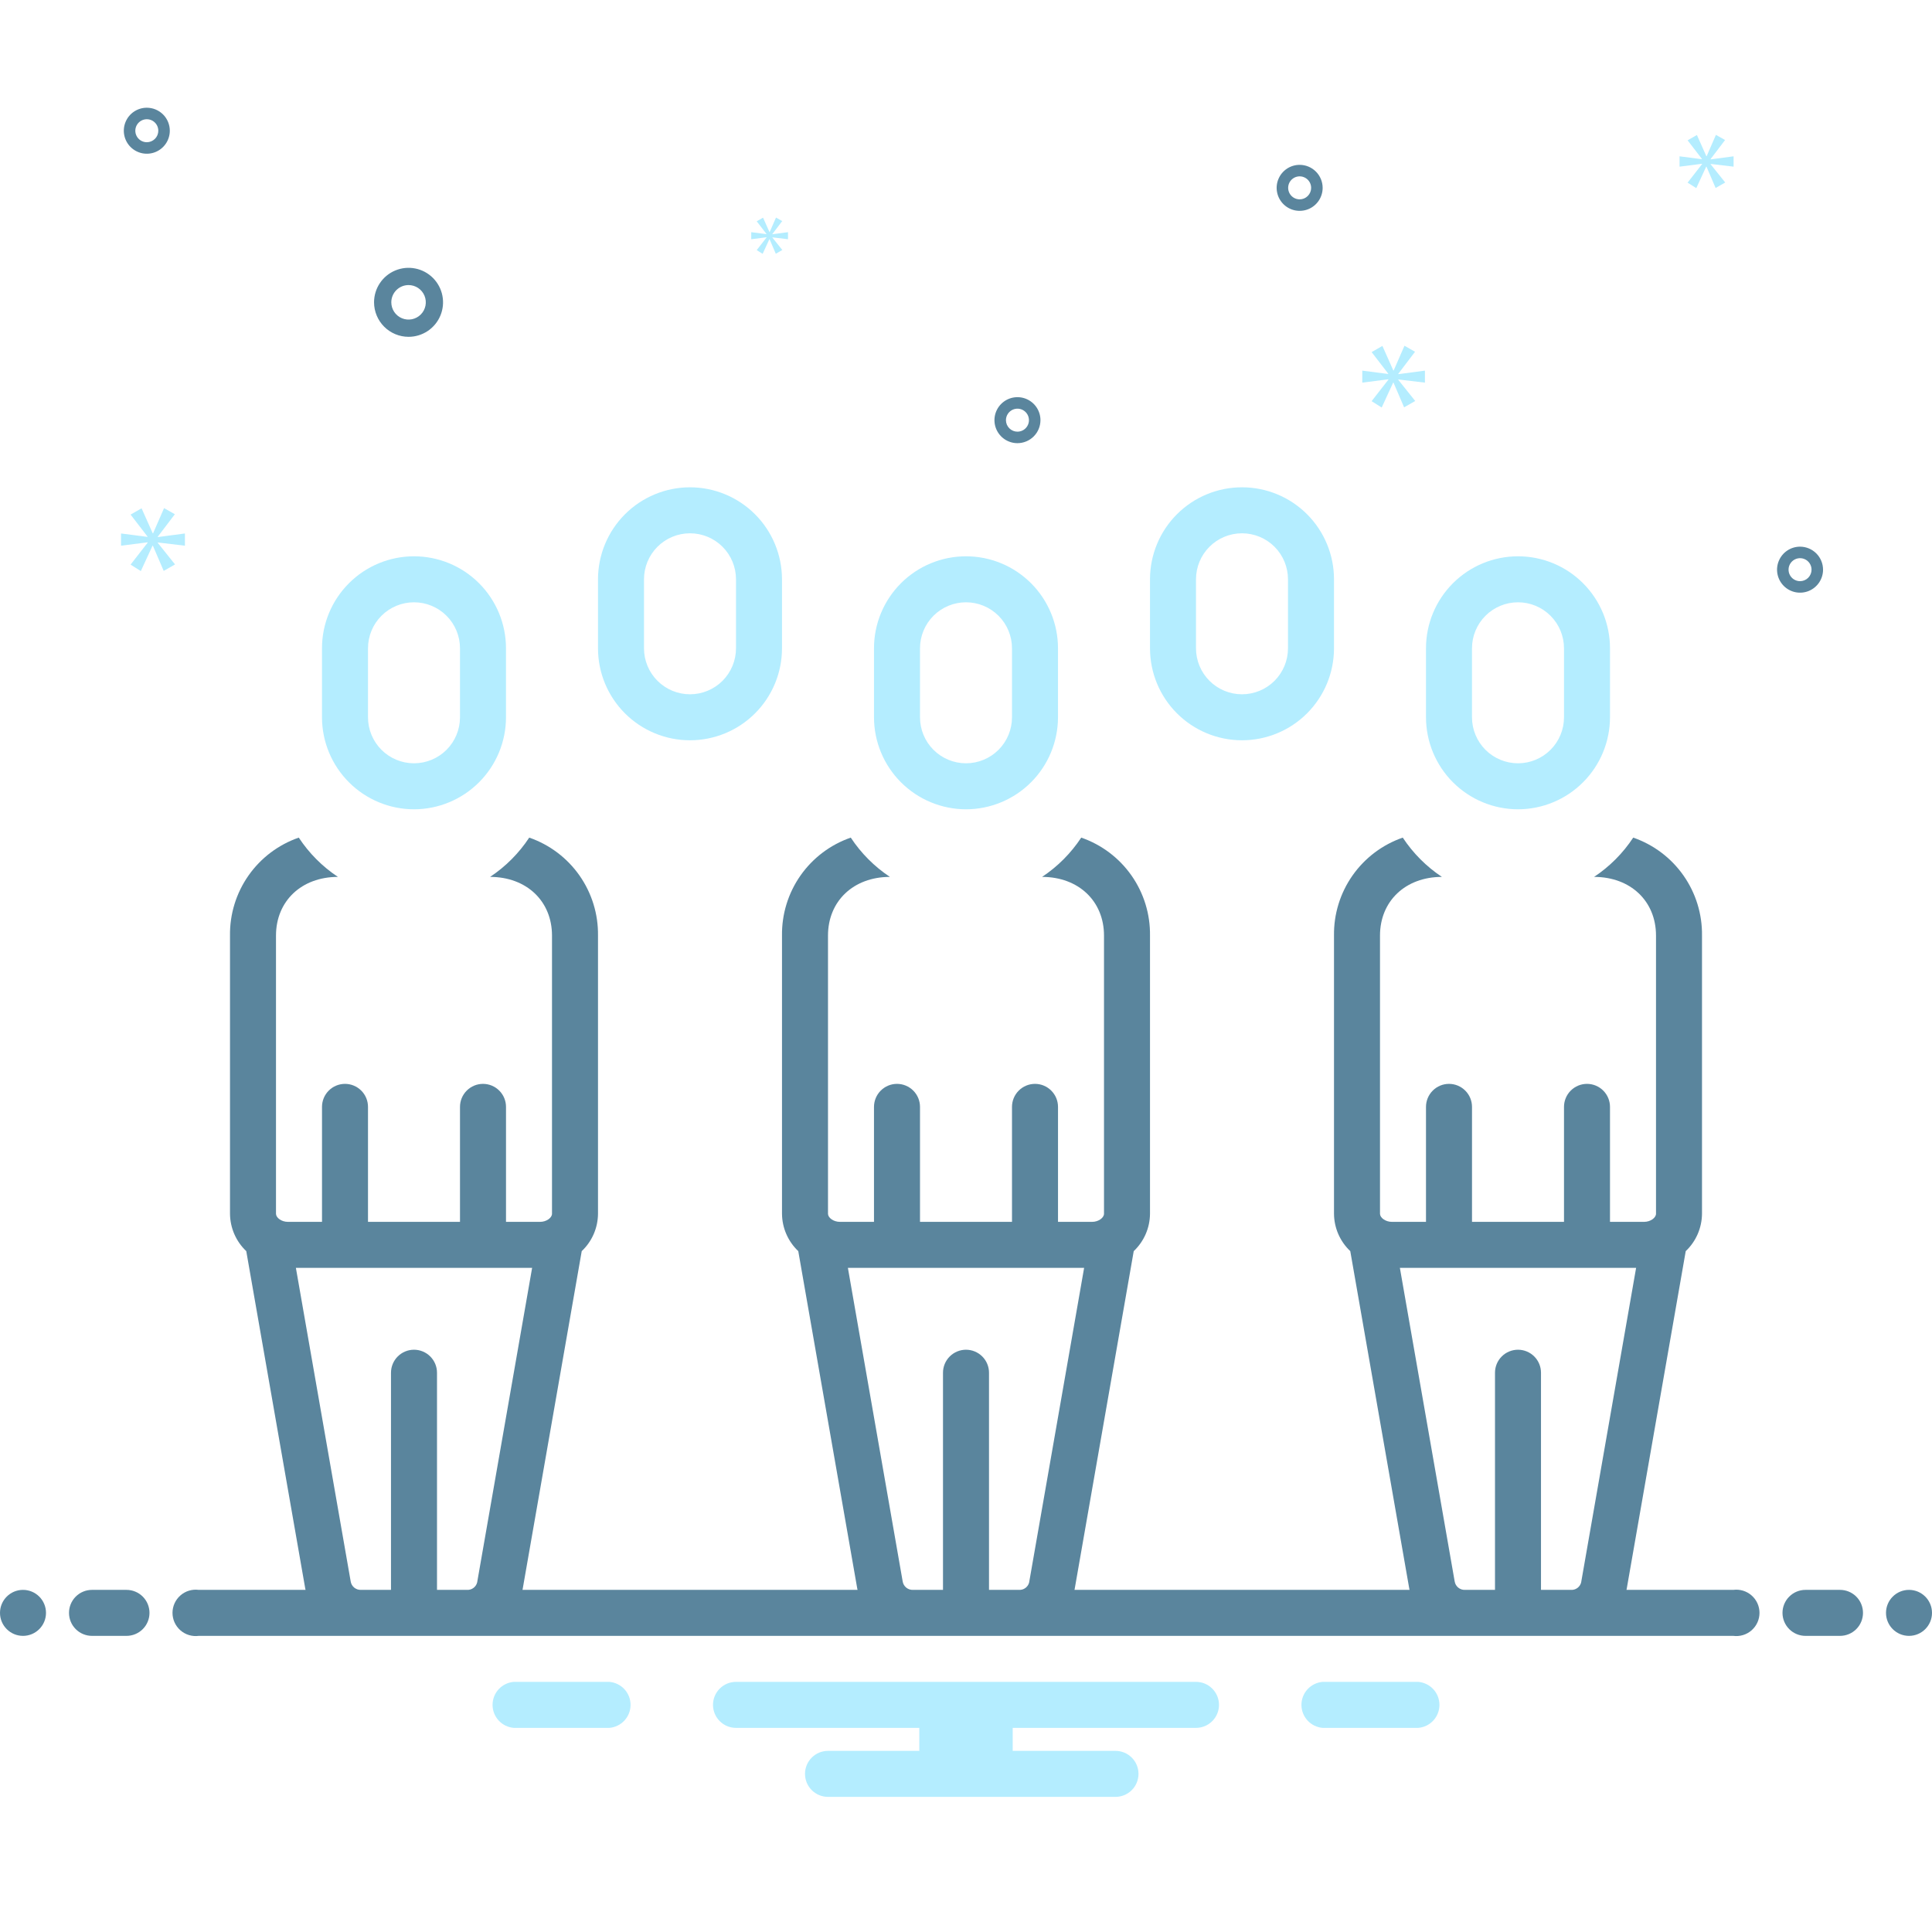 <svg width="130" height="130" viewBox="0 0 130 130" fill="none" xmlns="http://www.w3.org/2000/svg">
<g clip-path="url(#clip0_30_4446)">
<path d="M89.762 43.622V38.979C89.762 37.337 89.109 35.763 87.949 34.602C86.788 33.441 85.213 32.789 83.571 32.789C81.93 32.789 80.355 33.441 79.194 34.602C78.033 35.763 77.381 37.337 77.381 38.979V43.622C77.381 45.264 78.033 46.838 79.194 47.999C80.355 49.16 81.93 49.812 83.571 49.812C85.213 49.812 86.788 49.16 87.949 47.999C89.109 46.838 89.762 45.264 89.762 43.622ZM80.476 43.622V38.979C80.476 38.158 80.802 37.371 81.383 36.79C81.963 36.21 82.75 35.884 83.571 35.884C84.392 35.884 85.18 36.21 85.76 36.79C86.34 37.371 86.666 38.158 86.666 38.979V43.622C86.666 44.443 86.34 45.23 85.76 45.811C85.18 46.391 84.392 46.717 83.571 46.717C82.75 46.717 81.963 46.391 81.383 45.811C80.802 45.23 80.476 44.443 80.476 43.622Z" fill="#B4EDFF"/>
<path d="M46.428 32.789C44.787 32.791 43.214 33.443 42.053 34.604C40.893 35.764 40.24 37.338 40.238 38.979V43.622C40.238 45.264 40.89 46.838 42.051 47.999C43.212 49.16 44.787 49.812 46.428 49.812C48.07 49.812 49.645 49.16 50.806 47.999C51.967 46.838 52.619 45.264 52.619 43.622V38.979C52.617 37.338 51.964 35.764 50.804 34.604C49.643 33.443 48.07 32.791 46.428 32.789ZM49.524 43.622C49.524 44.443 49.197 45.23 48.617 45.811C48.037 46.391 47.249 46.717 46.428 46.717C45.608 46.717 44.82 46.391 44.24 45.811C43.659 45.23 43.333 44.443 43.333 43.622V38.979C43.333 38.158 43.659 37.371 44.24 36.79C44.82 36.21 45.608 35.884 46.428 35.884C47.249 35.884 48.037 36.21 48.617 36.79C49.197 37.371 49.524 38.158 49.524 38.979V43.622Z" fill="#B4EDFF"/>
<path d="M65 54.456C66.641 54.454 68.215 53.801 69.375 52.64C70.536 51.48 71.188 49.906 71.19 48.265V43.622C71.19 41.98 70.538 40.406 69.377 39.245C68.216 38.084 66.642 37.432 65 37.432C63.358 37.432 61.783 38.084 60.623 39.245C59.462 40.406 58.809 41.98 58.809 43.622V48.265C58.811 49.906 59.464 51.48 60.625 52.64C61.785 53.801 63.359 54.454 65 54.456ZM61.905 43.622C61.905 42.801 62.231 42.014 62.811 41.434C63.392 40.853 64.179 40.527 65 40.527C65.821 40.527 66.608 40.853 67.189 41.434C67.769 42.014 68.095 42.801 68.095 43.622V48.265C68.095 49.086 67.769 49.873 67.189 50.454C66.608 51.034 65.821 51.36 65 51.36C64.179 51.36 63.392 51.034 62.811 50.454C62.231 49.873 61.905 49.086 61.905 48.265V43.622Z" fill="#B4EDFF"/>
<path d="M102.143 54.456C103.784 54.454 105.357 53.801 106.518 52.64C107.678 51.48 108.331 49.906 108.333 48.265V43.622C108.333 41.98 107.681 40.406 106.52 39.245C105.359 38.084 103.785 37.432 102.143 37.432C100.501 37.432 98.926 38.084 97.765 39.245C96.604 40.406 95.952 41.98 95.952 43.622V48.265C95.954 49.906 96.607 51.48 97.767 52.64C98.928 53.801 100.501 54.454 102.143 54.456ZM99.047 43.622C99.047 42.801 99.374 42.014 99.954 41.434C100.534 40.853 101.322 40.527 102.143 40.527C102.964 40.527 103.751 40.853 104.331 41.434C104.912 42.014 105.238 42.801 105.238 43.622V48.265C105.238 49.086 104.912 49.873 104.331 50.454C103.751 51.034 102.964 51.36 102.143 51.36C101.322 51.36 100.534 51.034 99.954 50.454C99.374 49.873 99.047 49.086 99.047 48.265V43.622Z" fill="#B4EDFF"/>
<path d="M27.857 54.456C29.498 54.454 31.072 53.801 32.232 52.64C33.393 51.48 34.046 49.906 34.047 48.265V43.622C34.047 41.98 33.395 40.406 32.234 39.245C31.073 38.084 29.499 37.432 27.857 37.432C26.215 37.432 24.641 38.084 23.48 39.245C22.319 40.406 21.666 41.98 21.666 43.622V48.265C21.668 49.906 22.321 51.48 23.482 52.64C24.642 53.801 26.216 54.454 27.857 54.456ZM24.762 43.622C24.762 42.801 25.088 42.014 25.668 41.434C26.249 40.853 27.036 40.527 27.857 40.527C28.678 40.527 29.465 40.853 30.046 41.434C30.626 42.014 30.952 42.801 30.952 43.622V48.265C30.952 49.086 30.626 49.873 30.046 50.454C29.465 51.034 28.678 51.36 27.857 51.36C27.036 51.36 26.249 51.034 25.668 50.454C25.088 49.873 24.762 49.086 24.762 48.265V43.622Z" fill="#B4EDFF"/>
<path d="M27.49 22.664C27.95 22.664 28.398 22.528 28.78 22.273C29.162 22.017 29.459 21.655 29.635 21.231C29.811 20.807 29.857 20.34 29.767 19.89C29.678 19.439 29.456 19.026 29.132 18.701C28.807 18.376 28.394 18.155 27.943 18.066C27.493 17.976 27.026 18.022 26.602 18.198C26.178 18.373 25.815 18.671 25.56 19.053C25.305 19.434 25.169 19.883 25.169 20.342C25.17 20.958 25.415 21.548 25.85 21.983C26.285 22.418 26.875 22.663 27.49 22.664ZM27.49 19.182C27.72 19.182 27.944 19.25 28.135 19.377C28.326 19.505 28.475 19.686 28.563 19.898C28.651 20.11 28.674 20.344 28.629 20.569C28.584 20.794 28.474 21.001 28.311 21.163C28.149 21.326 27.942 21.436 27.717 21.481C27.492 21.526 27.258 21.503 27.046 21.415C26.834 21.327 26.653 21.178 26.525 20.987C26.398 20.796 26.33 20.572 26.33 20.342C26.33 20.035 26.452 19.74 26.67 19.522C26.888 19.304 27.183 19.182 27.49 19.182Z" fill="#5A859D"/>
<path d="M121.121 36.784C120.815 36.784 120.516 36.875 120.262 37.045C120.007 37.215 119.809 37.457 119.692 37.74C119.574 38.022 119.544 38.334 119.603 38.634C119.663 38.934 119.811 39.21 120.027 39.426C120.243 39.643 120.519 39.79 120.819 39.85C121.12 39.909 121.431 39.879 121.714 39.762C121.996 39.645 122.238 39.446 122.408 39.192C122.578 38.937 122.669 38.638 122.669 38.332C122.668 37.922 122.505 37.528 122.215 37.238C121.925 36.948 121.532 36.785 121.121 36.784ZM121.121 39.106C120.968 39.106 120.819 39.06 120.691 38.975C120.564 38.89 120.465 38.769 120.406 38.628C120.348 38.486 120.333 38.331 120.362 38.181C120.392 38.031 120.466 37.893 120.574 37.785C120.682 37.676 120.82 37.603 120.97 37.573C121.12 37.543 121.276 37.558 121.417 37.617C121.559 37.675 121.68 37.775 121.765 37.902C121.85 38.029 121.895 38.179 121.895 38.332C121.895 38.537 121.813 38.734 121.668 38.879C121.523 39.024 121.327 39.105 121.121 39.106Z" fill="#5A859D"/>
<path d="M9.879 7.249C9.573 7.249 9.273 7.339 9.019 7.509C8.764 7.679 8.566 7.921 8.449 8.204C8.332 8.487 8.301 8.798 8.361 9.098C8.421 9.398 8.568 9.674 8.784 9.89C9.001 10.107 9.277 10.254 9.577 10.314C9.877 10.374 10.188 10.343 10.471 10.226C10.754 10.109 10.995 9.91 11.165 9.656C11.335 9.401 11.426 9.102 11.426 8.796C11.426 8.386 11.263 7.992 10.973 7.702C10.682 7.412 10.289 7.249 9.879 7.249ZM9.879 9.57C9.726 9.57 9.576 9.525 9.449 9.44C9.322 9.355 9.222 9.234 9.164 9.092C9.105 8.951 9.09 8.795 9.12 8.645C9.15 8.495 9.223 8.357 9.332 8.249C9.44 8.141 9.578 8.067 9.728 8.037C9.878 8.007 10.033 8.023 10.175 8.081C10.316 8.14 10.437 8.239 10.522 8.366C10.607 8.493 10.652 8.643 10.652 8.796C10.652 9.001 10.571 9.198 10.426 9.343C10.28 9.488 10.084 9.57 9.879 9.57Z" fill="#5A859D"/>
<path d="M87.451 11.092C87.144 11.092 86.845 11.183 86.591 11.353C86.336 11.523 86.138 11.765 86.021 12.048C85.903 12.33 85.873 12.642 85.933 12.942C85.992 13.242 86.14 13.518 86.356 13.734C86.573 13.951 86.848 14.098 87.148 14.158C87.449 14.217 87.76 14.187 88.043 14.07C88.326 13.953 88.567 13.754 88.737 13.5C88.907 13.245 88.998 12.946 88.998 12.64C88.998 12.23 88.834 11.836 88.544 11.546C88.254 11.256 87.861 11.093 87.451 11.092ZM87.451 13.414C87.297 13.414 87.148 13.368 87.02 13.283C86.893 13.198 86.794 13.077 86.736 12.936C86.677 12.795 86.662 12.639 86.692 12.489C86.721 12.339 86.795 12.201 86.903 12.093C87.011 11.985 87.149 11.911 87.299 11.881C87.45 11.851 87.605 11.866 87.747 11.925C87.888 11.984 88.009 12.083 88.094 12.21C88.179 12.337 88.224 12.487 88.224 12.64C88.224 12.845 88.142 13.042 87.997 13.187C87.852 13.332 87.656 13.414 87.451 13.414Z" fill="#5A859D"/>
<path d="M70.01 28.272C70.01 27.966 69.919 27.667 69.749 27.412C69.579 27.158 69.337 26.96 69.054 26.842C68.772 26.725 68.46 26.695 68.16 26.754C67.86 26.814 67.584 26.962 67.368 27.178C67.151 27.394 67.004 27.67 66.944 27.97C66.885 28.27 66.915 28.582 67.032 28.864C67.15 29.147 67.348 29.389 67.602 29.559C67.857 29.729 68.156 29.82 68.462 29.82C68.873 29.819 69.266 29.656 69.556 29.366C69.846 29.076 70.009 28.683 70.01 28.272ZM67.688 28.272C67.688 28.119 67.734 27.97 67.819 27.842C67.904 27.715 68.025 27.616 68.166 27.557C68.307 27.499 68.463 27.483 68.613 27.513C68.763 27.543 68.901 27.617 69.009 27.725C69.118 27.833 69.191 27.971 69.221 28.121C69.251 28.271 69.236 28.427 69.177 28.568C69.118 28.71 69.019 28.831 68.892 28.916C68.765 29.001 68.615 29.046 68.462 29.046C68.257 29.046 68.06 28.964 67.915 28.819C67.77 28.674 67.689 28.477 67.688 28.272Z" fill="#5A859D"/>
<path d="M10.615 36.114L11.766 34.601L11.039 34.19L10.301 35.884H10.276L9.526 34.202L8.787 34.626L9.925 36.103V36.127L8.145 35.896V36.719L9.937 36.49V36.514L8.787 37.991L9.476 38.427L10.264 36.719H10.288L11.015 38.415L11.778 37.979L10.615 36.526V36.502L12.443 36.719V35.896L10.615 36.138V36.114Z" fill="#B4EDFF"/>
<path d="M51.58 15.978L50.918 16.829L51.316 17.08L51.769 16.097H51.783L52.201 17.073L52.64 16.822L51.971 15.985V15.971L53.023 16.097V15.623L51.971 15.762V15.748L52.633 14.877L52.216 14.64L51.79 15.615H51.776L51.344 14.647L50.918 14.891L51.574 15.742V15.755L50.549 15.623V16.097L51.58 15.964V15.978Z" fill="#B4EDFF"/>
<path d="M95.88 25.746V24.939L94.087 25.177V25.153L95.215 23.669L94.503 23.265L93.778 24.927H93.754L93.019 23.276L92.293 23.692L93.41 25.141V25.165L91.664 24.939V25.746L93.422 25.521V25.545L92.293 26.994L92.971 27.422L93.743 25.746H93.766L94.479 27.409L95.227 26.982L94.087 25.557V25.533L95.88 25.746Z" fill="#B4EDFF"/>
<path d="M115.103 10.702L116.076 9.422L115.461 9.074L114.837 10.508H114.816L114.181 9.084L113.555 9.442L114.519 10.693V10.713L113.013 10.518V11.214L114.529 11.02V11.041L113.555 12.29L114.139 12.659L114.806 11.214H114.826L115.44 12.649L116.086 12.28L115.103 11.05V11.03L116.649 11.214V10.518L115.103 10.723V10.702Z" fill="#B4EDFF"/>
<path d="M1.548 110.074C2.402 110.074 3.095 109.381 3.095 108.527C3.095 107.672 2.402 106.979 1.548 106.979C0.693 106.979 0 107.672 0 108.527C0 109.381 0.693 110.074 1.548 110.074Z" fill="#5A859D"/>
<path d="M8.512 106.979H6.19C5.78 106.979 5.386 107.142 5.096 107.432C4.806 107.723 4.643 108.116 4.643 108.527C4.643 108.937 4.806 109.331 5.096 109.621C5.386 109.911 5.78 110.074 6.19 110.074H8.512C8.922 110.074 9.316 109.911 9.606 109.621C9.896 109.331 10.059 108.937 10.059 108.527C10.059 108.116 9.896 107.723 9.606 107.432C9.316 107.142 8.922 106.979 8.512 106.979Z" fill="#5A859D"/>
<path d="M123.81 106.979H121.488C121.078 106.979 120.684 107.142 120.394 107.432C120.104 107.723 119.94 108.116 119.94 108.527C119.94 108.937 120.104 109.331 120.394 109.621C120.684 109.911 121.078 110.074 121.488 110.074H123.81C124.22 110.074 124.614 109.911 124.904 109.621C125.194 109.331 125.357 108.937 125.357 108.527C125.357 108.116 125.194 107.723 124.904 107.432C124.614 107.142 124.22 106.979 123.81 106.979Z" fill="#5A859D"/>
<path d="M128.452 110.074C129.307 110.074 130 109.381 130 108.527C130 107.672 129.307 106.979 128.452 106.979C127.598 106.979 126.905 107.672 126.905 108.527C126.905 109.381 127.598 110.074 128.452 110.074Z" fill="#5A859D"/>
<path d="M95.428 113.169H89C88.611 113.201 88.248 113.377 87.983 113.664C87.718 113.951 87.571 114.327 87.571 114.717C87.571 115.107 87.718 115.483 87.983 115.77C88.248 116.057 88.611 116.233 89 116.265H95.428C95.817 116.233 96.181 116.057 96.445 115.77C96.71 115.483 96.857 115.107 96.857 114.717C96.857 114.327 96.71 113.951 96.445 113.664C96.181 113.377 95.817 113.201 95.428 113.169Z" fill="#B4EDFF"/>
<path d="M41 113.169H34.572C34.183 113.201 33.819 113.377 33.555 113.664C33.29 113.951 33.143 114.327 33.143 114.717C33.143 115.107 33.29 115.483 33.555 115.77C33.819 116.057 34.183 116.233 34.572 116.265H41C41.389 116.233 41.752 116.057 42.017 115.77C42.282 115.483 42.429 115.107 42.429 114.717C42.429 114.327 42.282 113.951 42.017 113.664C41.752 113.377 41.389 113.201 41 113.169Z" fill="#B4EDFF"/>
<path d="M80.476 113.169H49.524C49.113 113.169 48.72 113.332 48.429 113.623C48.139 113.913 47.976 114.307 47.976 114.717C47.976 115.128 48.139 115.521 48.429 115.811C48.72 116.102 49.113 116.265 49.524 116.265H61.858V117.812H55.714C55.304 117.812 54.91 117.975 54.62 118.266C54.33 118.556 54.167 118.949 54.167 119.36C54.167 119.77 54.33 120.164 54.62 120.454C54.91 120.744 55.304 120.908 55.714 120.908H75.059C75.47 120.908 75.864 120.744 76.154 120.454C76.444 120.164 76.607 119.77 76.607 119.36C76.607 118.949 76.444 118.556 76.154 118.266C75.864 117.975 75.47 117.812 75.059 117.812H68.142V116.265H80.476C80.887 116.265 81.28 116.102 81.57 115.811C81.861 115.521 82.024 115.128 82.024 114.717C82.024 114.307 81.861 113.913 81.57 113.623C81.28 113.332 80.887 113.169 80.476 113.169Z" fill="#B4EDFF"/>
<path d="M116.63 106.979H109.442C109.445 106.959 109.453 106.94 109.456 106.919L113.429 84.186C113.772 83.862 114.045 83.472 114.233 83.04C114.421 82.607 114.52 82.141 114.524 81.67V62.956C114.544 61.51 114.108 60.094 113.277 58.91C112.447 57.726 111.263 56.834 109.896 56.361C109.205 57.41 108.31 58.309 107.263 59.004C109.716 59.008 111.429 60.632 111.429 62.956V81.67C111.429 81.928 111.08 82.217 110.614 82.217H108.333V74.479C108.333 74.069 108.17 73.675 107.88 73.385C107.59 73.094 107.196 72.931 106.786 72.931C106.375 72.931 105.982 73.094 105.691 73.385C105.401 73.675 105.238 74.069 105.238 74.479V82.217H99.048V74.479C99.048 74.069 98.885 73.675 98.594 73.385C98.304 73.094 97.91 72.931 97.5 72.931C97.09 72.931 96.696 73.094 96.406 73.385C96.115 73.675 95.952 74.069 95.952 74.479V82.217H93.672C93.206 82.217 92.857 81.928 92.857 81.67V62.956C92.857 60.632 94.57 59.008 97.022 59.004C95.976 58.309 95.081 57.41 94.389 56.361C93.022 56.834 91.839 57.726 91.008 58.91C90.177 60.094 89.741 61.51 89.762 62.956V81.67C89.765 82.141 89.864 82.607 90.052 83.04C90.24 83.472 90.514 83.862 90.857 84.186L94.825 106.886C94.829 106.918 94.841 106.947 94.847 106.979H72.299C72.302 106.959 72.311 106.94 72.313 106.919L76.286 84.186C76.629 83.862 76.902 83.472 77.091 83.04C77.279 82.607 77.377 82.141 77.381 81.67V62.956C77.401 61.51 76.965 60.094 76.135 58.91C75.304 57.726 74.121 56.834 72.754 56.361C72.062 57.41 71.167 58.309 70.121 59.004C72.573 59.008 74.286 60.632 74.286 62.956V81.67C74.286 81.928 73.937 82.217 73.471 82.217H71.191V74.479C71.191 74.069 71.027 73.675 70.737 73.385C70.447 73.094 70.053 72.931 69.643 72.931C69.232 72.931 68.839 73.094 68.549 73.385C68.258 73.675 68.095 74.069 68.095 74.479V82.217H61.905V74.479C61.905 74.069 61.742 73.675 61.452 73.385C61.161 73.094 60.768 72.931 60.357 72.931C59.947 72.931 59.553 73.094 59.263 73.385C58.973 73.675 58.809 74.069 58.809 74.479V82.217H56.529C56.063 82.217 55.714 81.928 55.714 81.67V62.956C55.714 60.632 57.427 59.008 59.879 59.004C58.833 58.309 57.938 57.41 57.246 56.361C55.879 56.834 54.696 57.726 53.865 58.91C53.035 60.094 52.599 61.51 52.619 62.956V81.67C52.623 82.141 52.721 82.607 52.91 83.04C53.098 83.472 53.371 83.862 53.714 84.186L57.682 106.886C57.686 106.918 57.699 106.947 57.704 106.979H35.156C35.159 106.959 35.168 106.94 35.17 106.919L39.143 84.186C39.486 83.862 39.76 83.472 39.948 83.04C40.136 82.607 40.235 82.141 40.238 81.67V62.956C40.259 61.51 39.822 60.094 38.992 58.91C38.161 57.726 36.978 56.834 35.611 56.361C34.919 57.41 34.024 58.309 32.978 59.004C35.43 59.008 37.143 60.632 37.143 62.956V81.67C37.143 81.928 36.794 82.217 36.328 82.217H34.048V74.479C34.048 74.069 33.885 73.675 33.594 73.385C33.304 73.094 32.91 72.931 32.5 72.931C32.09 72.931 31.696 73.094 31.406 73.385C31.115 73.675 30.952 74.069 30.952 74.479V82.217H24.762V74.479C24.762 74.069 24.599 73.675 24.309 73.385C24.018 73.094 23.625 72.931 23.214 72.931C22.804 72.931 22.41 73.094 22.12 73.385C21.83 73.675 21.667 74.069 21.667 74.479V82.217H19.386C18.92 82.217 18.571 81.928 18.571 81.67V62.956C18.571 60.632 20.284 59.008 22.737 59.004C21.69 58.309 20.795 57.41 20.104 56.361C18.737 56.834 17.553 57.726 16.723 58.91C15.892 60.094 15.456 61.51 15.476 62.956V81.67C15.48 82.141 15.579 82.607 15.767 83.04C15.955 83.472 16.228 83.862 16.571 84.186L20.539 106.886C20.544 106.918 20.556 106.947 20.561 106.979H13.37C13.15 106.95 12.927 106.969 12.714 107.033C12.502 107.098 12.305 107.207 12.139 107.354C11.972 107.5 11.838 107.681 11.746 107.883C11.655 108.085 11.607 108.305 11.607 108.527C11.607 108.749 11.655 108.968 11.746 109.17C11.838 109.373 11.972 109.553 12.139 109.7C12.305 109.846 12.502 109.955 12.714 110.02C12.927 110.084 13.15 110.103 13.37 110.074H116.63C116.85 110.103 117.074 110.084 117.286 110.02C117.498 109.955 117.695 109.846 117.861 109.7C118.028 109.553 118.162 109.373 118.254 109.17C118.345 108.968 118.393 108.749 118.393 108.527C118.393 108.305 118.345 108.085 118.254 107.883C118.162 107.681 118.028 107.5 117.861 107.354C117.695 107.207 117.498 107.098 117.286 107.033C117.074 106.969 116.85 106.95 116.63 106.979ZM29.405 106.979V92.367C29.405 91.957 29.242 91.563 28.951 91.273C28.661 90.983 28.268 90.82 27.857 90.82C27.447 90.82 27.053 90.983 26.763 91.273C26.473 91.563 26.309 91.957 26.309 92.367V106.979H24.29C24.125 106.986 23.963 106.931 23.835 106.827C23.707 106.722 23.622 106.574 23.597 106.411L19.91 85.312H35.805L32.118 106.411C32.114 106.43 32.111 106.45 32.109 106.469C32.073 106.621 31.984 106.755 31.859 106.848C31.734 106.942 31.58 106.988 31.425 106.979L29.405 106.979ZM66.548 106.979V92.367C66.548 91.957 66.385 91.563 66.094 91.273C65.804 90.983 65.41 90.82 65 90.82C64.59 90.82 64.196 90.983 63.906 91.273C63.615 91.563 63.452 91.957 63.452 92.367V106.979H61.432C61.267 106.986 61.106 106.931 60.978 106.827C60.85 106.722 60.765 106.574 60.739 106.411L57.053 85.312H72.948L69.26 106.411C69.257 106.43 69.254 106.45 69.251 106.469C69.216 106.621 69.127 106.755 69.002 106.848C68.877 106.942 68.723 106.988 68.567 106.979L66.548 106.979ZM103.69 106.979V92.367C103.69 91.957 103.527 91.563 103.237 91.273C102.947 90.983 102.553 90.82 102.143 90.82C101.732 90.82 101.339 90.983 101.049 91.273C100.758 91.563 100.595 91.957 100.595 92.367V106.979H98.575C98.41 106.986 98.249 106.931 98.121 106.827C97.993 106.722 97.908 106.574 97.882 106.411L94.195 85.312H110.09L106.403 106.411C106.4 106.43 106.397 106.45 106.394 106.469C106.358 106.621 106.27 106.755 106.145 106.848C106.02 106.942 105.866 106.988 105.71 106.979L103.69 106.979Z" fill="#5A859D"/>
</g>
<defs>
<clipPath id="clip0_30_4446">
<rect width="130" height="130" fill="white"/>
</clipPath>
</defs>
</svg>
